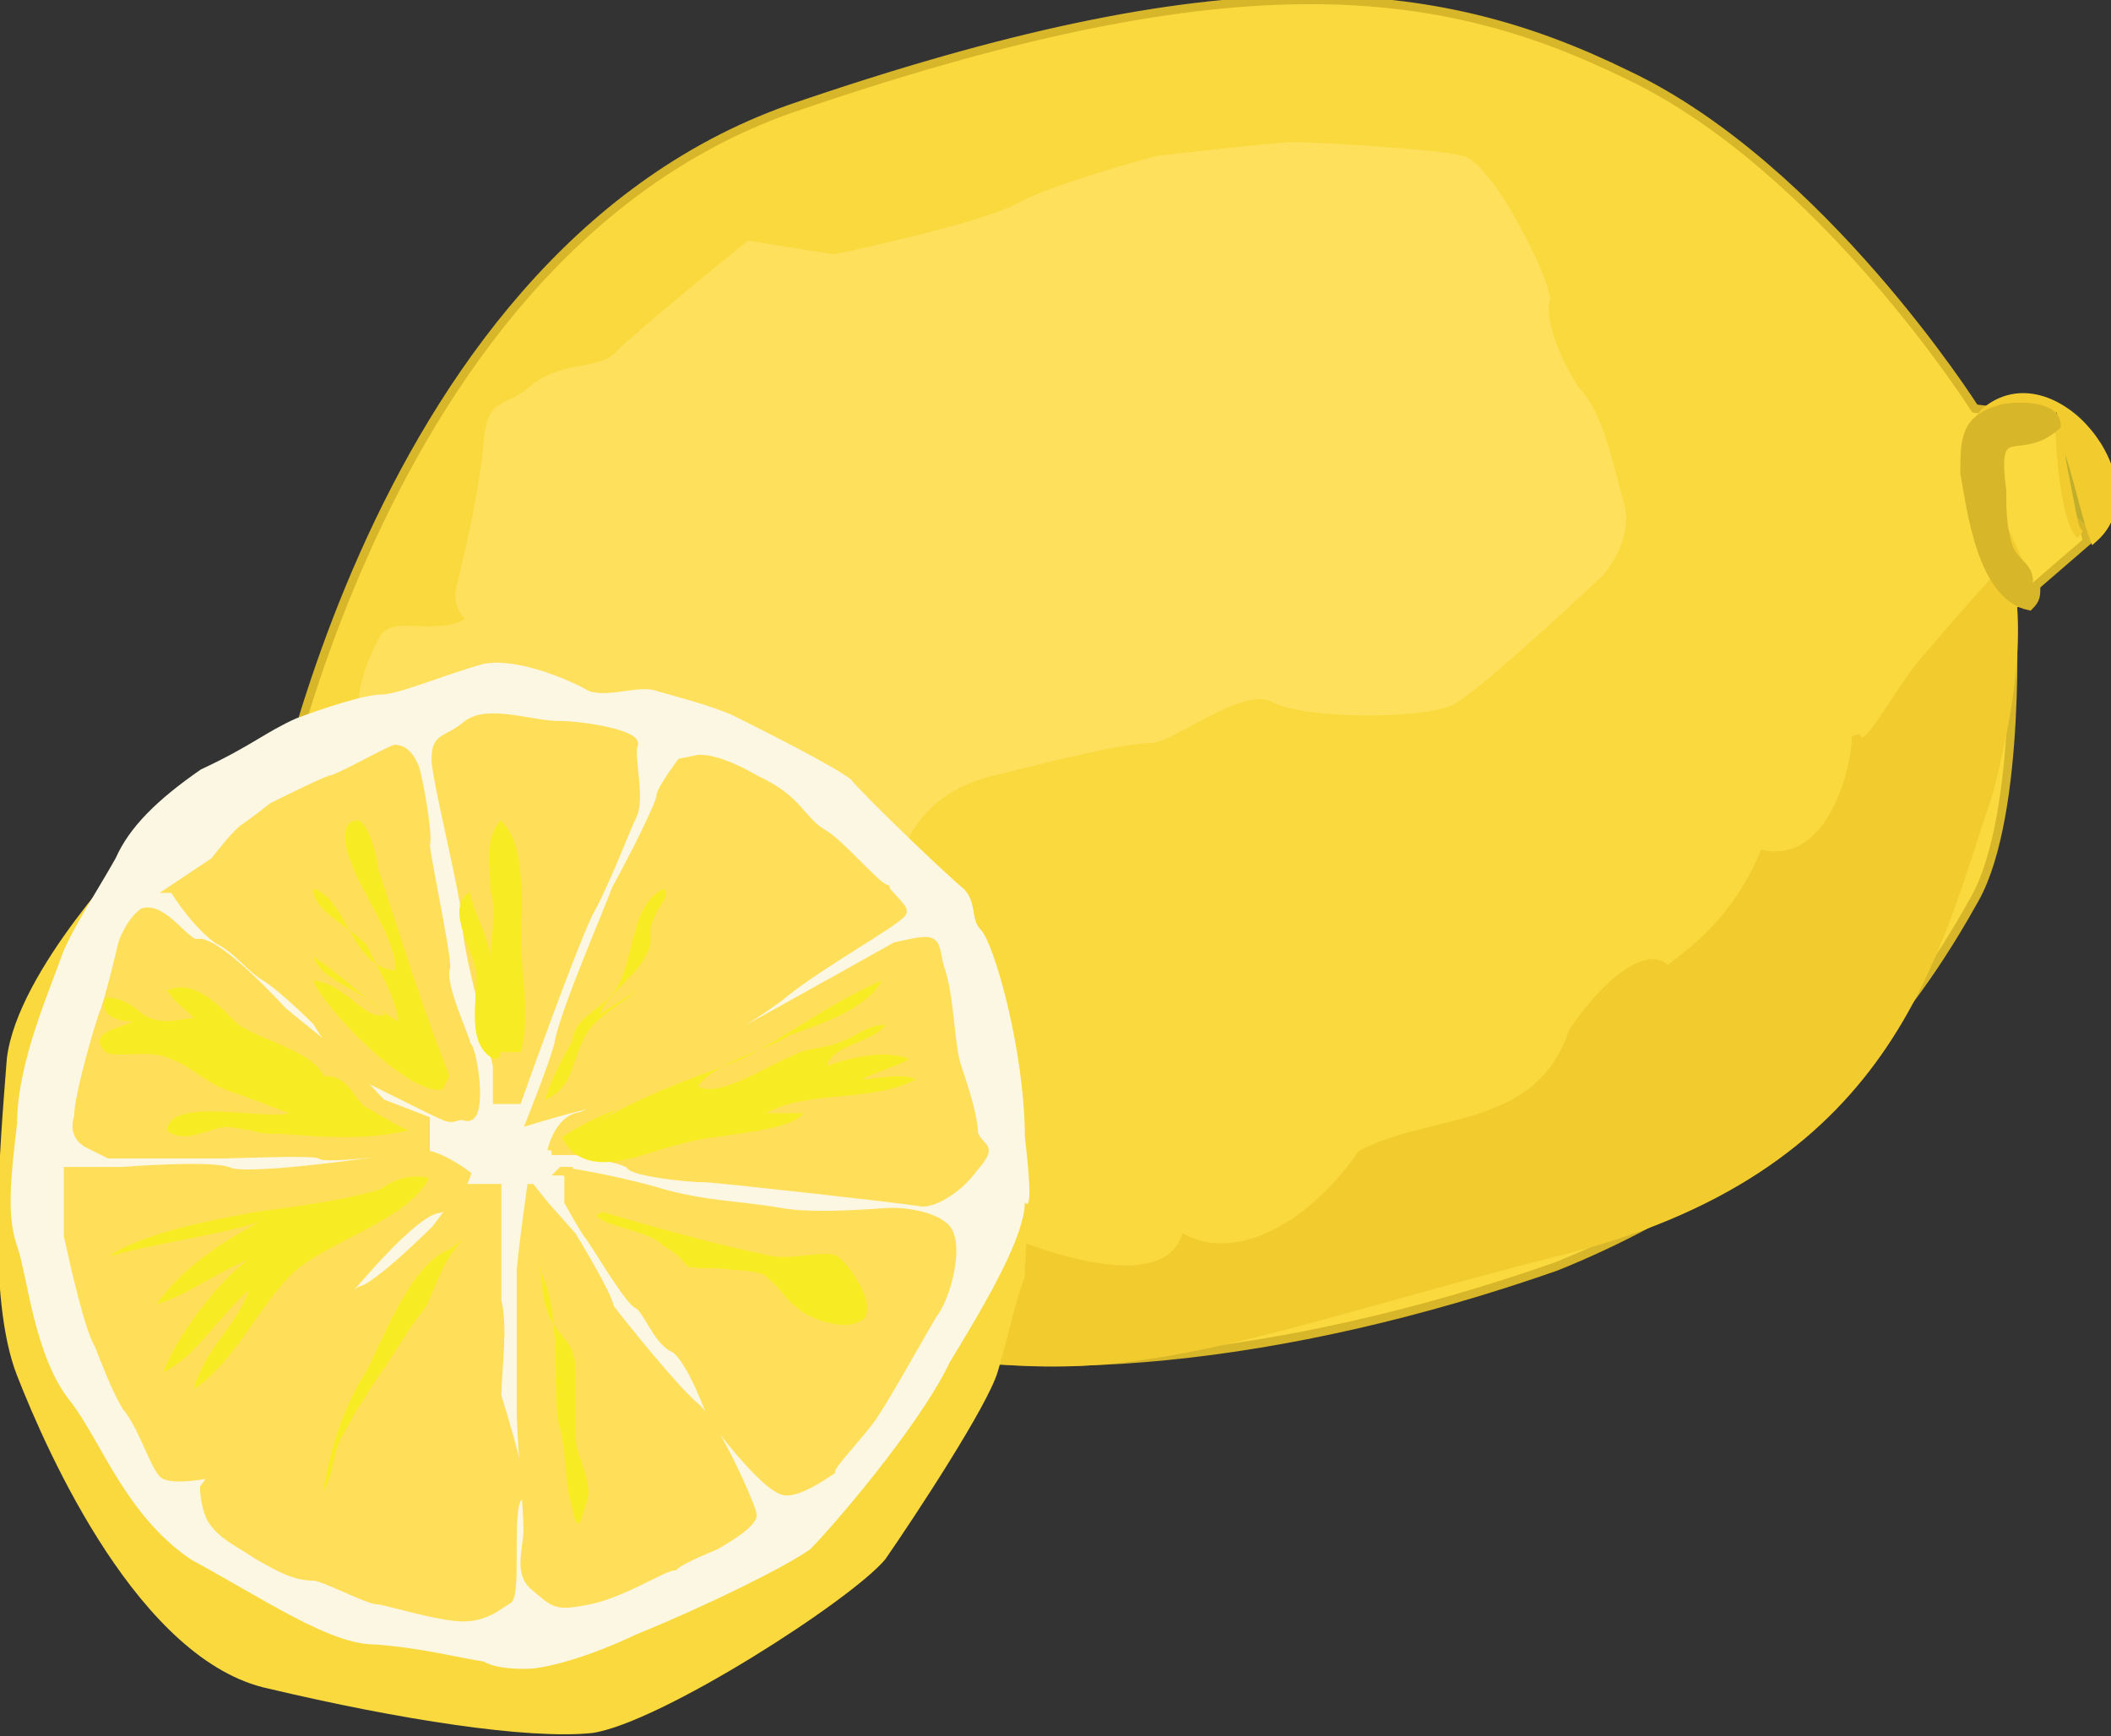 <svg xmlns="http://www.w3.org/2000/svg" version="1.0" viewBox="-17 13 62 51"><rect x="-17" y="13" width="62" height="51" fill="#333333" stroke="none"/><switch><g><path fill="#F9D93D" stroke="#D8B62A" stroke-width=".25" d="M-9.3 39s2.8-18.3 15.5-22.8c12.8-4.4 18.9-3.8 24.6-1C36.5 17.9 41 25 41 25l2.4.3.9 3.6-2.2 1.9s.3 6.1-1.1 8.6c-1.4 2.5-4.6 7.7-12.3 10.8-8 2.8-15.6 3.5-20.7 2.1-5-1.3-9.8-3.7-11.3-4.6-1.4-.9-3.2-1.6-4.4-2.8-1.4-1.2-1.6-3.3-1.9-3.8-.1-.8.3-2.1.3-2.1z"/><path fill="#FFE05C" stroke="#FFE05C" stroke-width=".25" d="M-7.4 39.1s5.8-1.5 6.5-.7c.6.9 4.4.9 5 1.3.8.5 2.8.4 3.3-.2.6-.5 1.6-1.5 2.2-2 .3-.5.9-1.5 2.8-1.9 1.6-.4 3.6-.9 4.4-.9.6 0 2.7-1.7 3.6-1.2.9.5 4.3.5 5.2.1.8-.4 4.4-3.8 4.4-3.8s.8-.9.6-1.9c-.3-1-.6-2.7-1.3-3.4-.5-.7-1.1-2.1-.9-2.7 0-.6-1.7-4-2.5-4.1-.6-.2-4.4-.4-4.9-.4s-4 .4-4 .4-3 .8-4.1 1.4c-1.1.6-5.4 1.5-5.4 1.5L5 20.2s-3.2 2.6-3.8 3.2c-.5.6-1.6.3-2.5 1-.9.8-1.3.2-1.4 1.9-.2 1.7-.6 3.2-.8 4.1 0 1 .8.6 0 1-.9.3-1.9-.1-2.2.3-.3.5-.8 1.7-.6 2.2 0 .5-.3 1.3-.3 1.3l.6 1.3-.8.9-.7.6.1 1.1z"/><path fill="#F2CC2F" stroke="#F2CC2F" stroke-width=".25" d="M-9.3 39l3.8 2.8 2.5 3.1s1.9.7 4.6 1.4c2.4.1 6.5 2.4 9.3 2.4 3.5 1.7 6.3 2.2 6.9.7 1.4.7 3.5-.1 5.2-2.5 2.1-1.1 5.2-.6 6.2-3.6 1.3-1.9 2.5-2.4 2.8-1.7-.2-.2 1.7-.9 2.8-3.5 2.2.4 2.8-3.1 2.7-3.5.3.8 1.1-1.2 2.2-2.4 1.1-1.3 2.2-2.5 2.2-2.5s.8 1.7-.5 6.6c-1.6 4.7-2.8 11.1-12.8 13.5-9.8 2.5-13.4 4.5-20.7 2.2C.2 49.5.3 49.5-6.5 46.2l-3.3-5.6.5-1.6z"/><path fill="#328440" d="M43.4 25c.2 1.3-.3 3.1 1.3 3.6.9-.7-.3-4-1.3-3.6" opacity=".14"/><path fill="#F2CC2F" stroke="#F2CC2F" stroke-width=".25" d="M43.4 25.1c-1.4 0-2.2-.2-2.2 1.6.2 1.4 1.4 2.8 1.3 4-.9.2-.9-1.7-.9-2.5-.3-.7-1.1-2.3-.3-3.1 2-1.7 5 2.1 3.2 3.7-.3-.8-.6-2.4-1-3.2 0 .8.2 2.8.6 3.1"/><path fill="#D8B62A" stroke="#D8B62A" stroke-width=".25" d="M42.5 30.4c.3-.7-.3-.8-.5-1.3-.2-.6-.2-1.1-.2-1.7-.3-2.2.5-.9 1.6-1.9 0-.6-1.1-.6-1.6-.5-1.1.3-1.1.9-1.1 1.9.2 1.1.5 3.6 1.9 3.9.2-.2.2-.3.2-.6"/><path fill="#F9D93D" d="M-13 37.9s-3.5 3.6-3.8 6.2c-.2 2.6-.6 7 .3 9.3.9 2.3 3.6 8.4 7.4 9.2 3.8.9 7.6 1.5 9.5 1.3 2-.3 7.6-3.9 8.6-5.1.9-1.3 3-4.5 3.3-5.5.3-1 .5-2 .8-2.8 0-.7.3-5.1.3-5.6 0-.4-1.6-4.8-1.6-4.8"/><path fill="#FCF7E3" d="M-1.3 62s1.1-.1 3-1c2.2-.9 4.4-2 5.1-2.5.6-.6 3.2-3.6 4.1-5.5 1.1-1.8 2.2-3.7 2.2-4.7 0 0 .3.6 0-1.9 0-2.5-.9-5.7-1.3-6.1-.3-.3-.1-.8-.5-1.2-.5-.4-3-2.8-3.3-3.2-.5-.4-2.7-1.5-3.5-1.9-.7-.3-1.5-.5-2.2-.7-.5-.2-1.4.2-2 0-.5-.3-2.1-1-3.1-.8-1.1.3-2.5.9-3 .9s-1.7.4-2.5.7c-.9.4-1.3.8-2.8 1.5-1.3.9-2.1 1.7-2.5 2.6-.5.9-1.3 2.1-1.6 2.9-.3.9-1.3 3.1-1.3 4.9-.2 1.7-.3 2.7 0 3.6.3.8.5 3.3 1.6 4.6.9 1.2 1.6 3.3 3.5 4.6 2.2 1.2 4.1 2.5 5.4 2.5 1.4.1 2.5.4 3.2.5.5.3 1.6.2 1.5.2z"/><path fill="#FFDF5A" stroke="#FFDF5A" stroke-width=".25" d="M-2.4 45.3h.6s1.6-4.5 2.1-5.5c.5-.9 1.1-2.5 1.3-2.9.2-.5-.1-1.7 0-2 .2-.3-1.4-.6-2.2-.6s-2.1-.5-2.7 0c-.6.5-.9.3-.9 1 0 .6.9 4.1.9 4.8s.6 2.9.6 2.9l.3 1.3v1zm5.9-10s.5-.1 1.7.6c1.3.6 1.3 1.2 2 1.6.5.3 1.5 1.5 1.8 1.6 0 .1.6.6.5.7-.2.3-2.4 1.5-3.5 2.4-1.1.9-5.1 3.1-5.5 3.2-.6.1-1.9.5-1.9.5s.6-1.5.8-2.2c.1-.8 1.4-3.8 1.7-4.6.5-.9 1.3-2.5 1.3-2.7 0-.2.6-1 .6-1l.5-.1zM-.8 46.8s.2-.9.8-1c.6-.1 8.4-4.5 9.3-5 1.3-.3 1.1-.2 1.3.6.3.8.3 2.3.5 2.9.2.6.5 1.5.5 2 .2.5.6.3 0 1-.5.7-1.3 1.1-1.6 1-.6-.1-6-.7-6.3-.7-.6 0-2.2-.2-2.2-.4-.3-.2-1.6-.4-1.6-.4h-.7zm-.6 1.1s-.2 1.4-.3 2.4v4c0 1 .2 3 .2 3.6 0 .6-.3 1.3.2 1.7.6.5.6.6 1.6.4 1-.2 2.2-1 2.5-1 .2-.2 1.2-.6 1.2-.6s1.1-.6 1.1-.9c0-.2-1.1-2.7-1.7-3.2-.6-.5-2.2-2.5-2.5-2.9 0-.3-1.1-2.1-1.1-2.1l-.8-.9-.4-.5zm.9-.5s1.4.2 2.8.6c1.3.4 2.5.4 3.6.6 1.1.2 3 0 3.3 0 .6 0 1.6.2 1.7.7.2.5-.1 1.8-.5 2.3-.3.5-1.3 2.3-1.7 2.9-.3.5-1.3 1.5-1.3 1.7-.3.2-.9.6-1.3.6-.6 0-2.2-2.2-2.2-2.2s-.6-1.7-1.1-2c-.5-.2-.8-1.2-1.1-1.3-.3-.2-1.3-1.9-1.4-2-.1-.1-.6-1-.6-1v-.9h-.2z"/><path fill="#FFDF5A" stroke="#FFDF5A" stroke-width=".25" d="M-2.4 47.9v3.3c.2.8 0 2.1 0 2.8.2.7.9 2.8.6 3-.3.4 0 2.9-.3 3-.2.1-.6.5-1.3.5s-2.3-.5-2.5-.5c-.3 0-1.6-.7-1.9-.7-.5 0-.9-.2-1.6-.6-.6-.4-1.1-.6-1.4-1.1-.2-.4-.2-.9-.2-.9s4.1-5.6 4.6-5.8c.5-.1 2.2-1.8 2.2-1.8l.9-1.2h.9z"/><path fill="#FFDF5A" stroke="#FFDF5A" stroke-width=".25" d="M-15 47.4v1.9c.2.9.6 2.7.9 3.2.2.5.5 1.3.8 1.8.5.6.8 1.7 1.1 2 .3.2 1.3 0 1.3 0s5.4-7.7 6.8-7.8c.5-.1.8-1 .8-1s-.8-.6-1.3-.6c-.5.1-5.2.8-5.7.5-.6-.2-3.1 0-3.1 0H-15zm3.1-8.3s.6 1 1.3 1.5c.6.3.9.8 1.4 1.1.5.3 1.5 1.3 1.5 1.3s.9 1.5 1.3 1.6c.3.1 2.2 1.1 2.5 1.2.3.1.3-.1.6 0 .5.1.2-2 0-2.1 0-.2-.8-1.8-.6-2.3 0-.5-.6-3.3-.6-3.6.1-.2-.2-1.9-.3-2.2s-.3-.6-.6-.6c-.3.1-1.7.9-1.9.9-.3.1-1.7.8-1.7.8s-.5.4-.8.6-.9 1-.9 1l-1.2.8z"/><path fill="#FFDF5A" stroke="#FFDF5A" stroke-width=".25" d="M-14.4 46.6s-.5-.2-.3-.8c0-.6.6-2.7.8-3.2.2-.6.5-1.9.5-1.9s.2-.6.6-.9c.6-.2 1.3 1 1.6.9.6-.1 2.5 2 2.5 2l1.6 1.3 1.3 1.4 1.3.5v.8s-3.1.4-3.1.2c-.3-.1-2.5 0-2.8 0h-3.4l-.6-.3z"/><path fill="#F7EB24" d="M-1.7 43.9c.3-1.2 0-2.1 0-3.3 0-.9.2-2.8-.6-3.5-.5.6-.3 1.3-.3 2 .2.7 0 1.5 0 2.1 0-.6-.5-1.4-.6-2-.8.5.2 1.8.2 2.5s-.3 2 .5 2.4c.2 0 .2-.1.2-.2m2.9-1.1c.3-.7 1.1-1.1 1.4-1.8.2-.3 0-.7.2-1 .1-.4.5-.6.3-.9-1.1.5-.8 2.4-1.6 3.2-.5.5-1 .6-1.1 1.3-.3.5-.6 1.1-.8 1.7.8-.3.8-1.1 1.1-1.7.3-.7 1-1 1.6-1.5M.1 46.3c1.3-1 3.2-1.6 4.7-2.2 1.4-.7 2.5-1.6 4.1-2.3-.5.9-1.9 1.3-2.7 1.6-.8.5-2.2.8-2.7 1.5.6.4 2.2-.7 2.8-.9.3-.2.9-.2 1.4-.4.5-.2.8-.5 1.3-.5-.3.5-1.6.6-1.7 1.2.6-.2 1.6-.5 2.4-.2-.3.2-1 .4-1.4.6.5 0 1.1-.2 1.6 0-1.3.7-3.2.3-4.4 1h1.1c-.5.6-2.7.6-3.6.9-1 .2-2.8 1.2-3.5-.2.5-.3 1-.6 1.6-.8m-8.6-1c-.3-.7-1.7-1-2.5-1.5-.5-.5-1.3-1.4-2.1-1 .2.3.6.6.8.8-.3 0-.8.2-1.3 0-.3-.1-.6-.6-1.3-.6-.2.5.3.7.8.7-.3.2-1.4.3-.8.9.3.2 1.4-.1 1.9.2.6.2.9.6 1.6.9.6.2 1.1.4 1.9.7-.8.2-3.5-.5-3.6.5.5.4 1.1 0 1.7-.1.3 0 .6.1.8.1.2.1.5.1.8.1 1.4.1 2.5.2 3.8-.1-.3-.1-.9-.5-1.3-.7-.4-.4-.5-.9-1.2-.9m3.7 0c-.8-2-1.4-4-2.1-6.1 0-.3-.3-1.4-.6-1.4-.6 0-.3 1-.2 1.2.3.9 1.4 2.4 1.3 3.2-1.3-.1-1.4-2.1-2.4-2.4 0 .7 1.1 1.1 1.6 1.7.3.7.8 1.4.9 2.2-.6-.3-1.7-1.4-2.5-1.9.3.8 1.6 1 2.1 1.7-.6.2-1.1-.9-2.1-1 .3.8 2.8 3.4 3.8 3.2m.2 4.7c-1.1.4-1.9 2.5-2.4 3.5-.7 1.1-1.1 2.3-1.3 3.6.3-.5.3-1.3.6-1.7.3-.6.7-1.2 1.1-1.8.5-.7.8-1.3 1.3-1.9.3-.6.5-1.4 1.1-2m2.3 1c.6 1.3.3 3 .5 4.4.2.6.2 1.4.3 2.1.2.6.2 1.4.5.3.3-.6-.3-1.4-.3-2v-2c0-.8-.5-.9-.8-1.6-.2-.5-.2-1.3-.3-1.9m1.9-1.1c1.7.5 3.5 1 5 1.3.6.1 1.6-.2 1.9 0 .3.2 1.1 1.3.8 1.8-.5.5-1.7 0-2-.3-.3-.2-.5-.6-.9-.9 0-.1-.6-.2-1-.2-.5-.1-.8 0-1.3-.1-.2-.2-.2-.3-.7-.6-.5-.5-1.6-.5-2-.9m-6.2-.8c-1.4.4-2.4.5-3.8.7-1.1.2-3.3.6-4.3 1.3 1.4-.4 3.1-.6 4.4-1-1.1.6-2.2 1.3-3 2.4.8-.2 1.7-.9 2.7-1.3-.9.6-2.2 2.4-2.5 3.3.9-.4 1.6-1.6 2.5-2.4-.3 1-1.3 1.7-1.6 2.9 1.3-.9 1.9-2.5 3-3.5 1.1-.9 3.3-1.5 3.9-2.7-.8-.2-1.6.3-1.9.9"/></g></switch></svg>
